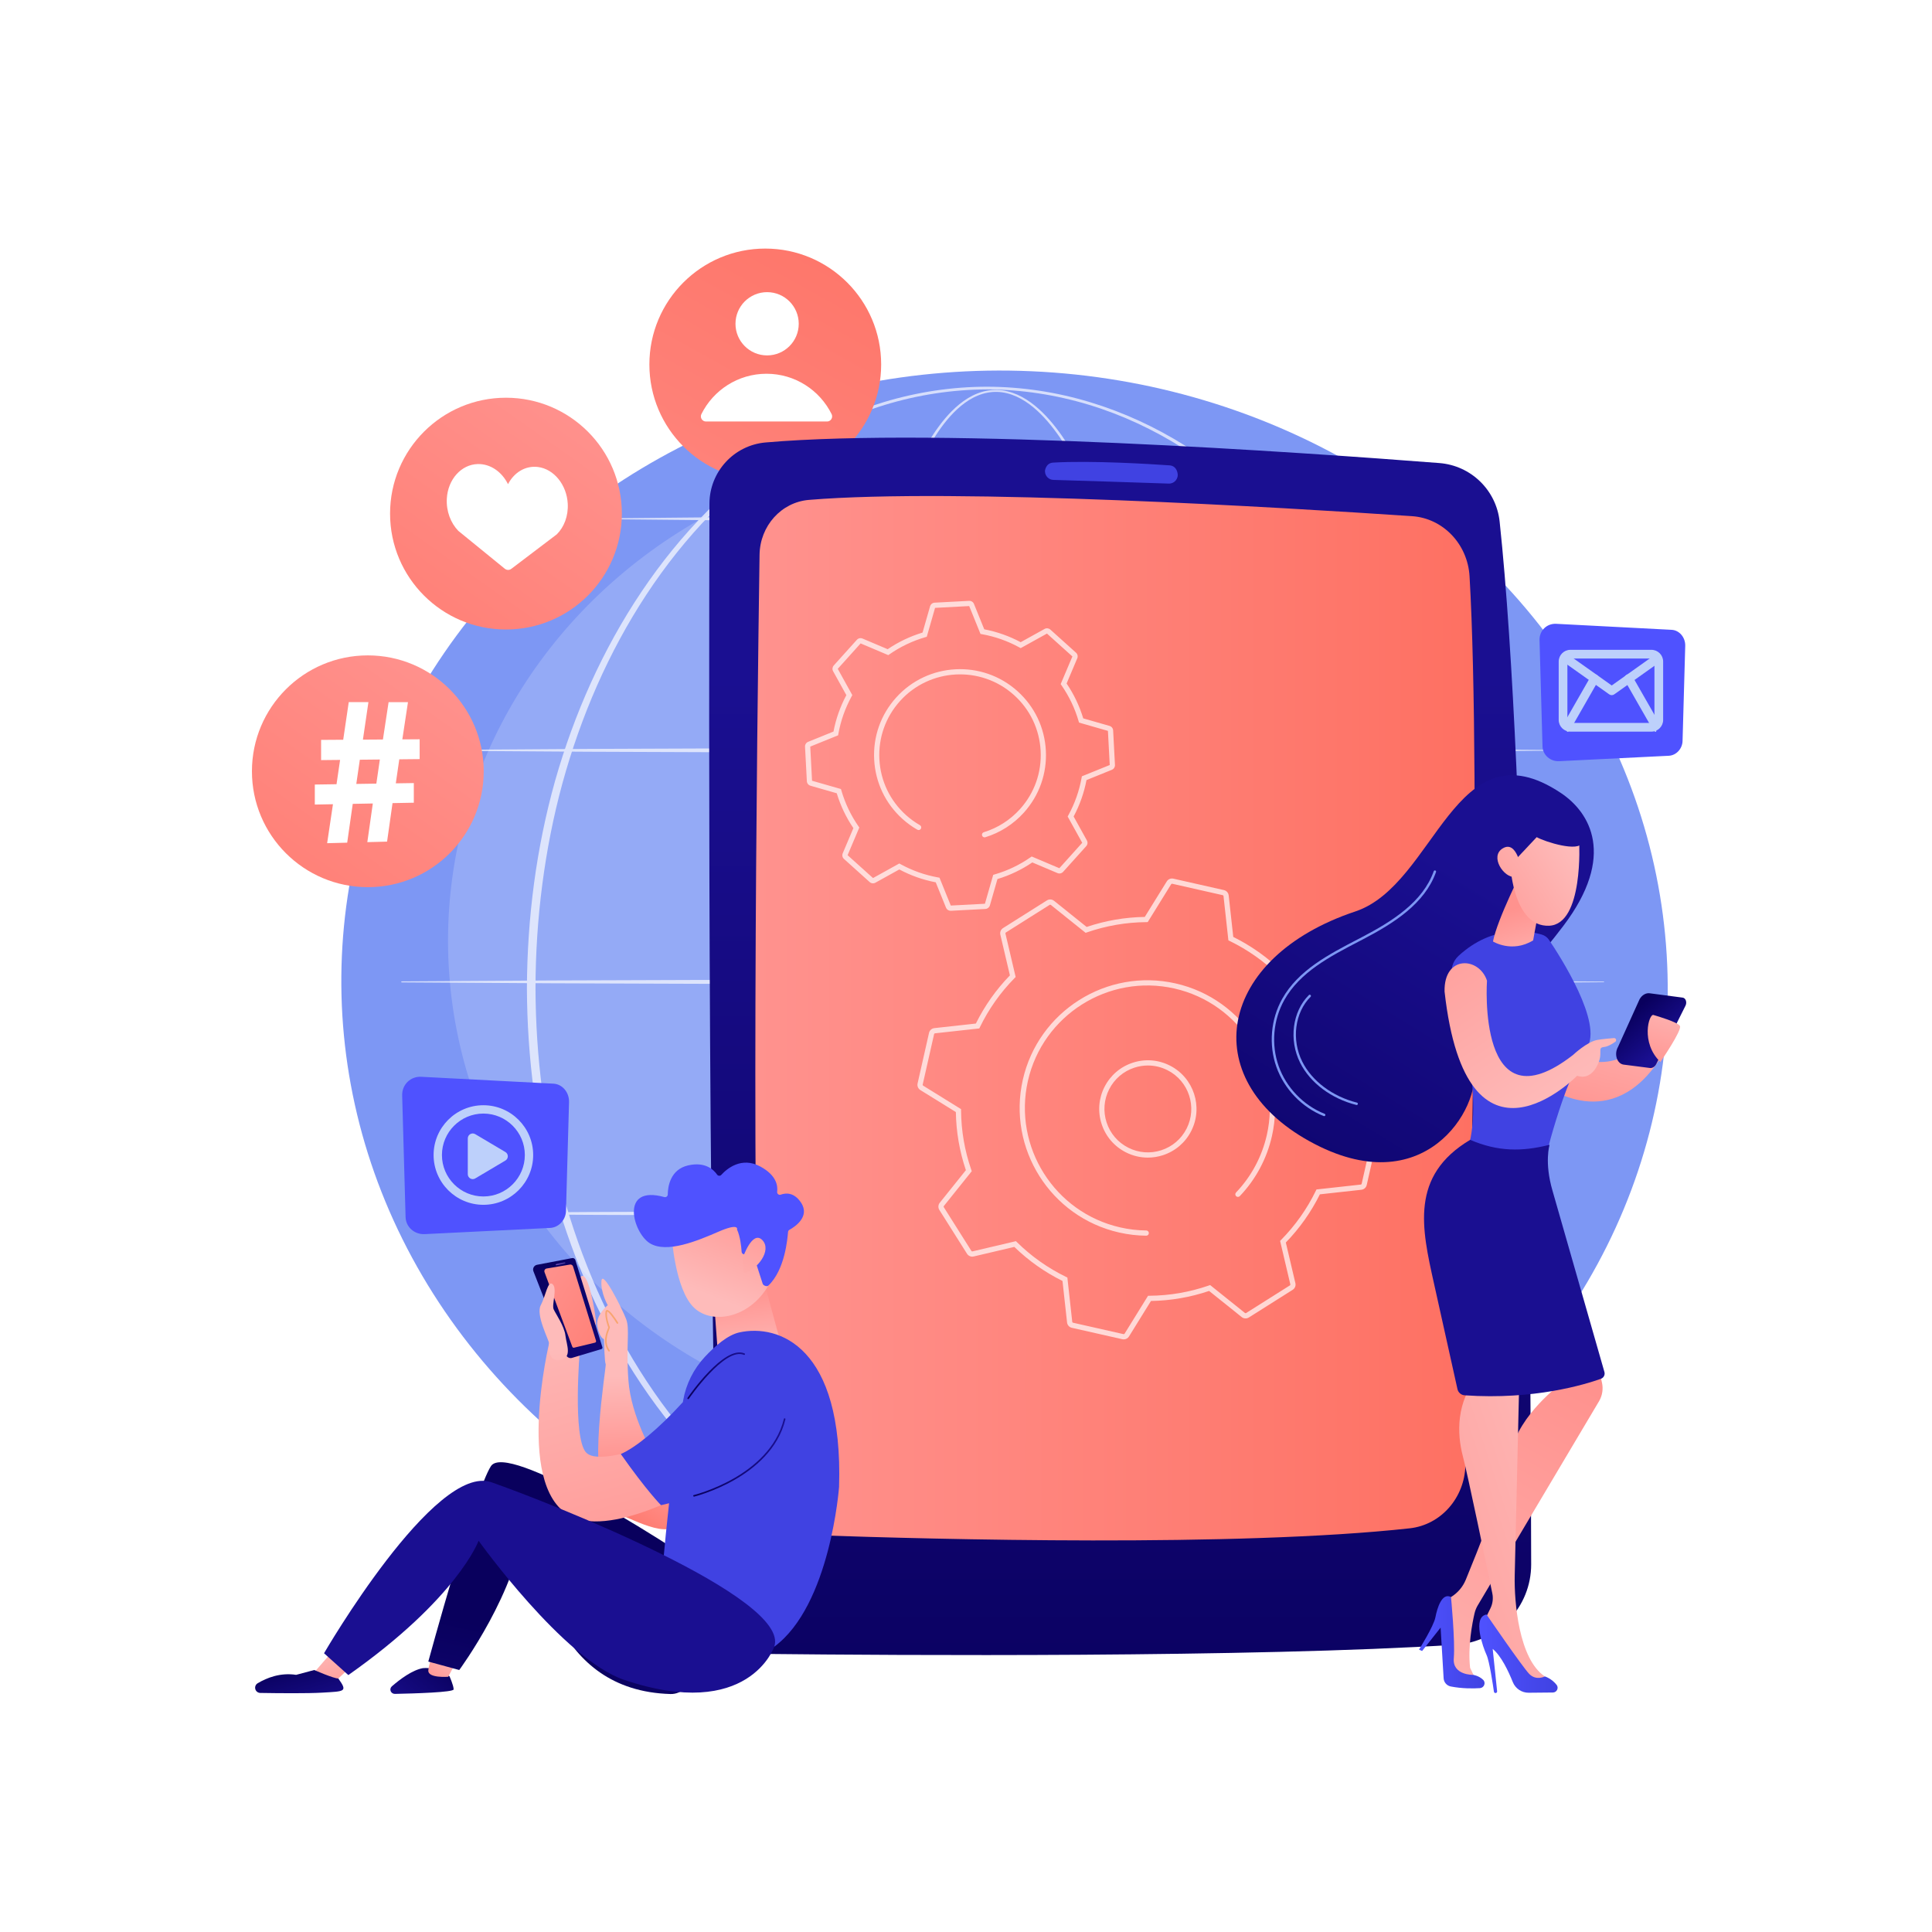 <?xml version="1.0" encoding="utf-8"?>
<svg version="1.1" xmlns="http://www.w3.org/2000/svg" xmlns:xlink="http://www.w3.org/1999/xlink" x="0px" y="0px"
	 viewBox="0 0 3710 3710" style="enable-background:new 0 0 3710 3710;" xml:space="preserve">
<g id="Illustration">
	<g>
		<path style="fill:url(#SVGID_1_);" d="M2920.499,2860.885c-56.964,59.099-110.863,97.212-153.448,127.323
			c-500.573,353.955-1092.884,250.779-1218.767,225.582c-185.889-37.207-545.209-109.128-804.991-410.193
			c-393.029-455.486-331.828-1173.091-26.969-1646.793c55.764-86.648,350.323-567.565,949.013-644.689
			c362.321-46.674,784.671,47.463,1090.525,299.989C3397.878,1342.181,3352.174,2413.028,2920.499,2860.885z"/>
		<g>
			
				<ellipse transform="matrix(0.044 -0.999 0.999 0.044 -45.413 3735.403)" style="fill:#7D97F4;" cx="1928.783" cy="1891.427" rx="1180.062" ry="1273.76"/>
			<ellipse style="opacity:0.18;fill:#FFFFFF;" cx="1859.845" cy="1806.287" rx="999.507" ry="944.216"/>
			<g style="opacity:0.68;">
				<path style="fill:#FFFFFF;" d="M2252.81,1897.125c-0.304,208.064-14.526,416.548-51.036,621.664
					c-9.245,51.237-19.969,102.228-32.753,152.732c-12.822,50.485-27.631,100.527-45.767,149.448
					c-9.097,24.443-19.037,48.601-30.225,72.212c-11.199,23.596-23.629,46.683-38.071,68.577
					c-14.498,21.796-30.943,42.667-51.204,59.815c-10.128,8.519-21.242,16.066-33.452,21.593
					c-12.185,5.49-25.488,8.965-38.987,9.213c-13.484,0.4-26.985-2.256-39.408-7.265c-12.472-4.964-23.854-12.17-34.224-20.405
					c-20.743-16.61-37.549-37.25-52.308-58.873c-14.725-21.718-27.3-44.734-38.683-68.244
					c-11.336-23.542-21.417-47.643-30.605-72.054c-18.366-48.836-33.323-98.839-46.259-149.292
					c-12.915-50.47-23.746-101.438-33.07-152.66c-18.606-102.463-31.274-205.915-39.801-309.647
					c-8.463-103.75-12.668-207.831-13.127-311.924c-0.215-52.04,1.089-104.074,2.909-156.076
					c1.897-52.001,4.711-103.969,8.489-155.869c7.595-103.786,18.992-207.344,35.984-310.054
					c8.525-51.342,18.474-102.468,30.45-153.14c12.009-50.656,25.969-100.907,43.299-150.066c8.71-24.558,18.236-48.851,29.1-72.571
					c10.848-23.715,22.991-46.91,37.26-68.833c14.302-21.828,30.744-42.656,51.201-59.32c10.228-8.258,21.49-15.441,33.826-20.309
					c12.284-4.93,25.61-7.435,38.871-6.939c13.27,0.375,26.348,3.707,38.422,9.033c12.09,5.357,23.204,12.639,33.411,20.898
					c20.415,16.621,37.322,36.953,52.319,58.308c14.948,21.448,27.984,44.137,39.754,67.405
					c11.798,23.266,22.307,47.148,32.009,71.33c19.323,48.41,35.27,98.078,49.154,148.258
					c13.835,50.204,25.542,100.969,35.667,152.03C2236.013,1480.525,2252.263,1689.035,2252.81,1897.125z M2240.157,1897.125
					c0.152-103.742-3.829-207.509-12.49-310.891c-8.568-103.375-21.544-206.447-40.81-308.376
					c-9.63-50.956-20.839-101.624-34.165-151.729c-13.372-50.082-28.802-99.652-47.576-147.941
					c-9.428-24.122-19.656-47.938-31.152-71.121c-11.47-23.188-24.185-45.782-38.763-67.103
					c-14.622-21.228-31.114-41.394-50.917-57.81c-9.9-8.156-20.648-15.329-32.286-20.609c-11.627-5.22-24.156-8.628-36.896-8.963
					c-12.732-0.413-25.455,2.133-37.234,6.968c-11.821,4.786-22.667,11.829-32.551,19.958
					c-19.773,16.396-35.783,37.005-49.698,58.674c-13.887,21.763-25.712,44.839-36.258,68.453
					c-10.563,23.621-19.808,47.835-28.246,72.32c-16.786,49.017-30.236,99.159-41.74,149.709
					c-11.473,50.568-20.929,101.594-28.966,152.836c-16.014,102.508-26.449,205.856-33.093,309.398
					c-6.689,103.555-9.141,207.349-8.963,311.102c-0.207,103.739,3.333,207.504,11.114,310.956
					c7.843,103.436,19.817,206.61,37.704,308.772c8.963,51.069,19.427,101.88,31.957,152.169
					c12.551,50.272,27.109,100.075,45.023,148.635c8.96,24.272,18.801,48.214,29.861,71.561
					c11.104,23.31,23.373,46.092,37.684,67.486c14.331,21.301,30.641,41.517,50.445,57.569c9.895,7.962,20.674,14.862,32.344,19.587
					c11.633,4.742,24.132,7.365,36.648,6.947c12.516-0.312,24.848-3.609,36.282-8.844c11.449-5.271,21.996-12.513,31.676-20.764
					c19.372-16.602,35.332-37.069,49.412-58.553c27.977-43.296,48.732-91.056,66.545-139.569
					c17.674-48.65,32.074-98.493,44.499-148.796c12.389-50.323,22.729-101.157,31.606-152.24
					c17.749-102.185,29.58-205.371,37.433-308.808C2236.519,2104.661,2240.186,2000.886,2240.157,1897.125z"/>
				<path style="fill:#FFFFFF;" d="M2777.656,1897.125c-0.681,133.895-17.851,267.855-53.655,396.982
					c-36.395,128.839-91.246,252.821-165.798,364.146c-37.28,55.604-79.52,107.946-126.727,155.443
					c-47.191,47.478-99.373,90.116-156.055,125.819c-56.736,35.559-118.015,64.028-182.16,83.349
					c-64.111,19.367-131.039,29.479-198.034,29.565c-66.993-0.036-133.938-10.099-198.075-29.422
					c-64.176-19.277-125.494-47.708-182.278-83.24c-56.731-35.67-108.977-78.279-156.232-125.741
					c-47.271-47.479-89.579-99.813-126.927-155.417c-74.677-111.336-129.624-235.363-166.157-364.255
					c-36.073-129.154-53.198-263.252-53.753-397.229c0.328-67.011,4.789-133.992,13.643-200.407
					c8.896-66.404,22.287-132.224,40.324-196.764c36.609-128.849,91.624-252.807,166.342-364.049
					c37.359-55.559,79.675-107.846,126.942-155.275c47.253-47.401,99.469-89.977,156.191-125.556
					c56.771-35.456,118.077-63.714,182.16-82.985c64.042-19.346,130.897-29.445,197.82-29.529
					c66.923,0.13,133.763,10.277,197.779,29.662c64.057,19.313,125.321,47.618,182.041,83.104
					c56.673,35.613,108.825,78.217,156.016,125.636c47.202,47.445,89.448,99.74,126.74,155.301
					c74.592,111.23,129.516,235.144,165.983,363.94C2759.657,1629.292,2776.902,1763.232,2777.656,1897.125z M2763.152,1897.125
					c-0.248-132.645-16.827-265.422-51.879-393.45c-35.285-127.82-88.415-251.179-161.461-362.095
					c-36.502-55.401-77.952-107.614-124.366-155.068c-46.428-47.383-97.713-90.224-153.767-125.85
					c-56.119-35.435-116.722-63.931-180.25-83.221c-63.495-19.311-129.79-29.458-196.201-29.67
					c-66.411,0.258-132.691,10.451-196.16,29.802c-63.502,19.333-124.061,47.876-180.131,83.342
					c-56.003,35.659-107.227,78.529-153.59,125.928c-46.35,47.471-87.731,99.693-124.165,155.094
					c-72.92,110.905-125.958,234.218-161.1,361.988c-17.488,63.962-30.181,129.183-38.767,194.898
					c-8.599,65.724-12.849,132.004-13.016,198.303c0.201,66.3,4.485,132.573,13.117,198.289
					c8.62,65.705,21.357,130.912,38.879,194.853c35.218,127.727,88.327,250.97,161.287,361.781
					c36.447,55.36,77.833,107.534,124.177,154.952c46.365,47.341,97.558,90.178,153.553,125.746
					c56.056,35.391,116.603,63.76,180.014,83.087c63.375,19.374,129.565,29.603,195.904,29.91
					c66.339-0.258,132.545-10.437,195.948-29.766c63.438-19.284,124.027-47.617,180.131-82.977
					c56.044-35.538,107.299-78.344,153.728-125.669c46.409-47.401,87.864-99.567,124.379-154.926
					c73.083-110.823,126.287-234.112,161.644-361.891C2746.177,2162.528,2762.831,2029.771,2763.152,1897.125z"/>
				<path style="fill:#FFFFFF;" d="M863.664,1439.89l265.478-1.755l265.479-1.005l530.956-0.805l530.958,0.886l265.478,1.09
					l265.478,1.902c0.354,0.003,0.638,0.291,0.635,0.645c-0.001,0.351-0.285,0.633-0.635,0.635l-265.478,1.902l-265.478,1.09
					l-530.958,0.888l-530.956-0.806l-265.479-1.004l-265.478-1.756c-0.527-0.003-0.95-0.432-0.947-0.96
					C862.72,1440.314,863.143,1439.893,863.664,1439.89z"/>
				<path style="fill:#FFFFFF;" d="M1171.649,995.237l188.482-1.761l188.482-0.999c62.828-0.426,125.654-0.379,188.482-0.511
					l188.482-0.294l376.964,0.886l188.482,1.09c62.826,0.646,125.654,1.025,188.482,1.902c0.353,0.005,0.635,0.295,0.63,0.648
					c-0.005,0.348-0.286,0.627-0.63,0.632c-62.828,0.877-125.656,1.255-188.482,1.902l-188.482,1.09l-376.964,0.886l-188.482-0.294
					c-62.828-0.132-125.654-0.086-188.482-0.511l-188.482-0.999l-188.482-1.761c-0.526-0.005-0.948-0.436-0.943-0.963
					C1170.711,995.661,1171.132,995.242,1171.649,995.237z"/>
				<path style="fill:#FFFFFF;" d="M771.408,1884.542l288.542-1.755l288.542-1.004l577.085-0.806l577.085,0.886l288.542,1.092
					l288.542,1.9c0.354,0.003,0.638,0.292,0.636,0.645c-0.002,0.351-0.287,0.633-0.636,0.636l-288.542,1.9l-288.542,1.092
					l-577.085,0.886l-577.085-0.806l-288.542-1.004l-288.542-1.755c-0.527-0.003-0.952-0.432-0.948-0.96
					C770.462,1884.968,770.887,1884.547,771.408,1884.542z"/>
				<path style="fill:#FFFFFF;" d="M863.664,2329.196l265.478-1.756l265.479-1.004l530.956-0.805l530.958,0.886l265.478,1.09
					l265.478,1.902c0.354,0.002,0.638,0.291,0.635,0.645c-0.001,0.349-0.285,0.633-0.635,0.635l-265.478,1.902l-265.478,1.09
					l-530.958,0.886l-530.956-0.805l-265.479-1.005l-265.478-1.755c-0.527-0.003-0.95-0.432-0.947-0.959
					C862.72,2329.621,863.143,2329.2,863.664,2329.196z"/>
				<path style="fill:#FFFFFF;" d="M2717.491,2778.145H1209.639c-1.848,0-3.343-1.495-3.343-3.343s1.495-3.343,3.343-3.343h1507.852
					c1.848,0,3.343,1.495,3.343,3.343S2719.339,2778.145,2717.491,2778.145z"/>
			</g>
		</g>
		<g>
			
				<linearGradient id="SVGID_00000111878134930872175700000013357884431489177993_" gradientUnits="userSpaceOnUse" x1="1038.387" y1="1476.596" x2="1720.302" y2="248.143">
				<stop  offset="0" style="stop-color:#FF928E"/>
				<stop  offset="1" style="stop-color:#FE7062"/>
			</linearGradient>
			<circle style="fill:url(#SVGID_00000111878134930872175700000013357884431489177993_);" cx="1469.543" cy="699.878" r="222.54"/>
			<g>
				<path style="fill:#FFFFFF;" d="M1473.071,682.49c33.545,0,60.737-27.192,60.737-60.737c0-33.542-27.192-60.734-60.737-60.734
					c-33.542,0-60.734,27.192-60.734,60.734C1412.337,655.298,1439.529,682.49,1473.071,682.49z"/>
				<path style="fill:#FFFFFF;" d="M1596.957,795.244c-22.836-45.951-70.25-77.533-125.046-77.533
					c-54.793,0-102.205,31.577-125.041,77.526c-1.48,2.974-1.315,6.65,0.435,9.473c1.748,2.826,4.832,4.696,8.156,4.696h232.893
					c3.321,0,6.408-1.863,8.158-4.687C1598.265,801.896,1598.435,798.221,1596.957,795.244z"/>
			</g>
		</g>
		<g>
			
				<linearGradient id="SVGID_00000121278147495110889550000010087586900086728336_" gradientUnits="userSpaceOnUse" x1="1123.943" y1="771.324" x2="545.008" y2="1588.139">
				<stop  offset="0" style="stop-color:#FF928E"/>
				<stop  offset="1" style="stop-color:#FE7062"/>
			</linearGradient>
			<circle style="fill:url(#SVGID_00000121278147495110889550000010087586900086728336_);" cx="971.584" cy="986.286" r="222.54"/>
			<path style="fill:#FFFFFF;" d="M1090.246,967.219c-1.929-36.189-26.521-66.594-57.149-70.443
				c-24.359-3.061-46.034,10.708-57.572,32.986c-11.565-23.373-33.441-39.31-58.261-38.634
				c-31.565,0.86-57.205,29.521-59.227,66.401c-1.336,24.37,7.508,46.768,22.027,61.867l89.102,72.574
				c3.849,3.135,8.868,3.276,12.71,0.361l87.276-66.216C1083.077,1012.35,1091.52,991.117,1090.246,967.219z"/>
		</g>
		<g>
			
				<linearGradient id="SVGID_00000168101253933396607570000003113752419014812856_" gradientUnits="userSpaceOnUse" x1="858.687" y1="1266.107" x2="279.752" y2="2082.922">
				<stop  offset="0" style="stop-color:#FF928E"/>
				<stop  offset="1" style="stop-color:#FE7062"/>
			</linearGradient>
			<circle style="fill:url(#SVGID_00000168101253933396607570000003113752419014812856_);" cx="706.328" cy="1481.069" r="222.54"/>
			<g>
				<path style="fill:#FFFFFF;" d="M628.214,1619.179l11.159-74.832l-34.847,0.656v-38.445l41.702-0.623l6.845-46.676l-36.473,0.373
					v-38.816l42.456-0.267l10.663-72.3l37.773,0.04l-10.581,72.022l38.406-0.241l10.918-71.739l37.188,0.04l-10.835,71.465
					l33.261-0.209v38.072l-39.105,0.399l-6.688,46.135l34.592-0.517v37.706l-40.87,0.77l-10.482,73.948l-37.921,1.001l10.564-74.237
					l-38.559,0.726l-10.647,74.531L628.214,1619.179z M722.689,1504.792l6.739-46.312l-38.453,0.392l-6.792,46.495L722.689,1504.792
					z"/>
			</g>
		</g>
		<g>
			
				<linearGradient id="SVGID_00000173154807099045859100000004336017746137758905_" gradientUnits="userSpaceOnUse" x1="3337.332" y1="887.384" x2="3992.541" y2="-289.316">
				<stop  offset="0" style="stop-color:#4F52FF"/>
				<stop  offset="1" style="stop-color:#4042E2"/>
			</linearGradient>
			<path style="fill:url(#SVGID_00000173154807099045859100000004336017746137758905_);" d="M3210.025,1209.43l-221.651-11.532
				c-18.103-0.941-32.546,13.17-32.033,31.409l5.73,203.84c0.468,16.658,14.88,29.384,31.987,28.539l210.474-10.396
				c14.267-0.705,26.048-13.354,26.47-28.347l5.133-182.591C3236.59,1224.092,3224.978,1210.208,3210.025,1209.43z"/>
			<g>
				<g>
					<path style="fill:#BDD0FB;" d="M3171.208,1404.959h-155.556c-12.412,0-22.509-10.097-22.509-22.509v-112.098
						c0-12.412,10.097-22.509,22.509-22.509h155.556c12.412,0,22.509,10.097,22.509,22.509v112.098
						C3193.717,1394.862,3183.619,1404.959,3171.208,1404.959z M3015.652,1264.557c-3.196,0-5.795,2.599-5.795,5.795v112.098
						c0,3.196,2.599,5.795,5.795,5.795h155.556c3.196,0,5.795-2.599,5.795-5.795v-112.098c0-3.196-2.599-5.795-5.795-5.795H3015.652
						z"/>
				</g>
				<path style="fill:#BDD0FB;" d="M3095,1334.902c-1.694,0-3.385-0.513-4.835-1.541l-87.016-61.706
					c-3.764-2.67-4.652-7.887-1.982-11.651c2.667-3.764,7.881-4.655,11.651-1.982l82.178,58.275l81.098-57.6
					c3.754-2.674,8.978-1.789,11.651,1.975c2.674,3.761,1.789,8.978-1.975,11.651l-85.933,61.034
					C3098.392,1334.386,3096.694,1334.902,3095,1334.902z"/>
				<path style="fill:#BDD0FB;" d="M3009.257,1405.41l-2.396-16.542l1.123,8.282l-7.019-4.528
					c1.694-2.739,33.024-57.534,53.669-93.699c2.288-4.012,7.401-5.403,11.4-3.114c4.009,2.288,5.403,7.391,3.114,11.4
					c0,0-13.424,23.515-26.874,47.036c-6.728,11.762-13.463,23.528-18.526,32.352
					C3013.305,1404.786,3013.305,1404.786,3009.257,1405.41z"/>
				<path style="fill:#BDD0FB;" d="M3180.182,1405.403c-4.015-0.643-4.015-0.643-14.442-18.807
					c-5.067-8.827-11.802-20.59-18.53-32.352c-13.45-23.521-26.874-47.036-26.874-47.036c-2.288-4.009-0.894-9.111,3.115-11.4
					c3.996-2.288,9.111-0.901,11.4,3.114c20.639,36.155,51.965,90.944,53.669,93.696l-7.015,4.531L3180.182,1405.403z"/>
			</g>
		</g>
		<g>
			
				<linearGradient id="SVGID_00000011718388172732464110000010264235918069980564_" gradientUnits="userSpaceOnUse" x1="986.105" y1="1889.612" x2="1206.736" y2="625.997">
				<stop  offset="0" style="stop-color:#4F52FF"/>
				<stop  offset="1" style="stop-color:#4042E2"/>
			</linearGradient>
			<path style="fill:url(#SVGID_00000011718388172732464110000010264235918069980564_);" d="M1062.825,2080.955l-253.857-13.207
				c-20.734-1.078-37.275,15.083-36.688,35.973l6.563,233.457c0.536,19.078,17.042,33.654,36.634,32.686l241.055-11.907
				c16.341-0.807,29.833-15.295,30.316-32.465l5.878-209.121C1093.25,2097.747,1079.951,2081.845,1062.825,2080.955z"/>
			<g>
				<g>
					<path style="fill:#BDD0FB;" d="M928.245,2313.584c-52.723,0-95.617-42.894-95.617-95.616c0-52.723,42.893-95.616,95.617-95.616
						c52.723,0,95.616,42.893,95.616,95.616C1023.861,2270.69,980.968,2313.584,928.245,2313.584z M928.245,2138.375
						c-43.888,0-79.594,35.705-79.594,79.593c0,43.888,35.705,79.593,79.594,79.593c43.887,0,79.593-35.705,79.593-79.593
						C1007.838,2174.08,972.133,2138.375,928.245,2138.375z"/>
				</g>
				<path style="fill-rule:evenodd;clip-rule:evenodd;fill:#BDD0FB;" d="M898.292,2254.79v-68.741
					c0-7.345,7.995-11.898,14.312-8.149l57.923,34.371c6.187,3.671,6.187,12.627,0,16.299l-57.923,34.371
					C906.287,2266.688,898.292,2262.135,898.292,2254.79z"/>
			</g>
		</g>
		<g>
			<g>
				
					<linearGradient id="SVGID_00000016043300553619325270000009572872056940811693_" gradientUnits="userSpaceOnUse" x1="2151.057" y1="3464.183" x2="2151.057" y2="1297.987">
					<stop  offset="0" style="stop-color:#09005D"/>
					<stop  offset="0.798" style="stop-color:#170C86"/>
					<stop  offset="1" style="stop-color:#1A0F91"/>
				</linearGradient>
				<path style="fill:url(#SVGID_00000016043300553619325270000009572872056940811693_);" d="M1470.215,849.645
					c-60.965,5.302-107.706,56.359-107.88,117.554c-1.062,374.231-2.812,1665.053,21.58,2121.932
					c2.584,48.402,42.266,86.426,90.734,86.948c239.726,2.581,929.29,7.323,1320.759-17.718
					c81.537-5.216,144.985-72.746,144.887-154.449c-0.476-392.769-6.751-1497.369-60.554-2002.269
					c-6.446-60.495-55.075-107.714-115.729-112.44C2502.554,868.831,1808.249,820.247,1470.215,849.645z"/>
				
					<linearGradient id="SVGID_00000093872653088161591020000016550002269124983209_" gradientUnits="userSpaceOnUse" x1="1450.462" y1="1955.303" x2="2831.883" y2="1955.303">
					<stop  offset="0" style="stop-color:#FF928E"/>
					<stop  offset="1" style="stop-color:#FE7062"/>
				</linearGradient>
				<path style="fill:url(#SVGID_00000093872653088161591020000016550002269124983209_);" d="M1458.564,1065.273
					c-4.708,320.121-18.112,1385.032,5.287,1778.072c3.42,57.448,48.044,102.803,103.145,104.723
					c226.867,7.906,808.629,23.206,1140.128-13.27c59.692-6.568,105.313-58.308,106.903-120.958
					c8.292-326.683,30.69-1318.524,7.949-1707.169c-3.628-62-50.995-111.471-110.372-115.472
					c-245.643-16.552-876.424-54.724-1158.319-31.248C1500.368,964.359,1459.379,1009.852,1458.564,1065.273z"/>
				
					<linearGradient id="SVGID_00000050623042723523226680000013222905441507647887_" gradientUnits="userSpaceOnUse" x1="2105.202" y1="-204.028" x2="2115.23" y2="182.059">
					<stop  offset="0" style="stop-color:#4F52FF"/>
					<stop  offset="1" style="stop-color:#4042E2"/>
				</linearGradient>
				<path style="fill:url(#SVGID_00000050623042723523226680000013222905441507647887_);" d="M2006.701,905.305
					c0.194,8.844,7.247,15.987,16.089,16.256c43.653,1.326,166.625,5.091,221.589,7.071c10.837,0.39,19.119-9.525,16.832-20.126
					c-0.188-0.334-1.596-13.926-15.477-14.891c-37.18-2.585-149.352-9.555-223.478-5.279
					C2007.035,889.215,2006.207,906.525,2006.701,905.305z"/>
			</g>
		</g>
		<g style="opacity:0.7;">
			<g>
				<g>
					<g>
						<path style="fill:#FFFFFF;" d="M2157.925,2572.005c-0.862,0-1.733-0.095-2.602-0.291l-97.111-21.951h0.003
							c-4.926-1.11-8.605-5.23-9.154-10.251l-8.782-79.704c-34.043-16.865-65.138-38.845-92.501-65.389l-78.111,18.373
							c-4.936,1.156-10.029-0.937-12.719-5.207l-53.14-84.18c-2.69-4.273-2.38-9.784,0.777-13.721l50.183-62.611
							c-12.196-36.129-18.667-73.655-19.245-111.628l-68.183-42.217c-4.286-2.654-6.421-7.743-5.312-12.666l21.951-97.107
							c1.116-4.926,5.236-8.605,10.251-9.154l79.704-8.778c16.861-34.039,38.845-65.137,65.392-92.504l-18.376-78.108
							c-1.156-4.913,0.934-10.022,5.197-12.715l84.189-53.144c4.264-2.687,9.777-2.386,13.718,0.77l62.614,50.189
							c36.126-12.196,73.652-18.667,111.631-19.248l42.214-68.18c2.657-4.293,7.757-6.418,12.673-5.311l97.101,21.951
							c4.923,1.11,8.605,5.226,9.154,10.247l8.781,79.704c34.04,16.861,65.134,38.845,92.501,65.392l78.108-18.373
							c4.913-1.159,10.022,0.937,12.715,5.197l53.144,84.189c2.693,4.264,2.386,9.777-0.771,13.718l-50.189,62.611
							c12.199,36.129,18.67,73.655,19.248,111.631l68.18,42.214c4.293,2.657,6.428,7.75,5.312,12.676l-21.951,97.101
							c-1.11,4.916-5.223,8.599-10.241,9.154l-79.71,8.781c-16.862,34.036-38.842,65.128-65.392,92.498l18.373,78.111
							c1.156,4.913-0.934,10.022-5.2,12.715l-84.183,53.144c-4.28,2.693-9.791,2.377-13.724-0.777l-62.607-50.183
							c-36.125,12.196-73.651,18.667-111.631,19.248l-42.214,68.18C2165.799,2569.936,2161.96,2572.005,2157.925,2572.005z
							 M1950.861,2383.396l1.972,1.942c27.723,27.295,59.457,49.729,94.319,66.675l2.491,1.208l9.389,85.198
							c0.085,0.767,0.643,1.394,1.391,1.564h0.003l97.107,21.951c0.744,0.16,1.525-0.16,1.929-0.813l45.119-72.871l2.768-0.023
							c38.757-0.3,77.053-6.905,113.832-19.626l2.615-0.904l66.923,53.636c0.597,0.483,1.44,0.532,2.096,0.117l84.18-53.14
							c0.65-0.411,0.97-1.188,0.793-1.936l-19.636-83.491l1.939-1.972c27.305-27.729,49.739-59.464,66.682-94.316l1.208-2.491
							l85.198-9.389c0.761-0.085,1.391-0.643,1.561-1.394l21.951-97.107c0.17-0.751-0.157-1.528-0.81-1.933l-72.875-45.119
							l-0.023-2.768c-0.297-38.753-6.901-77.05-19.626-113.831l-0.904-2.615l53.64-66.923c0.483-0.598,0.529-1.436,0.121-2.086
							l-53.144-84.189c-0.408-0.65-1.175-0.966-1.942-0.793l-83.484,19.636l-1.972-1.939c-27.726-27.305-59.46-49.739-94.319-66.682
							l-2.491-1.208l-9.389-85.198c-0.082-0.764-0.643-1.391-1.394-1.56l-97.107-21.951c-0.735-0.167-1.524,0.153-1.929,0.81
							l-45.119,72.875l-2.768,0.023c-38.757,0.3-77.053,6.904-113.832,19.626l-2.615,0.904l-66.923-53.64
							c-0.594-0.48-1.433-0.529-2.093-0.118l-84.186,53.14c-0.65,0.411-0.97,1.192-0.793,1.943l19.639,83.484l-1.939,1.972
							c-27.305,27.729-49.739,59.464-66.678,94.323l-1.211,2.491l-85.198,9.386c-0.767,0.082-1.394,0.646-1.564,1.401
							l-21.951,97.101c-0.17,0.748,0.157,1.524,0.81,1.929l72.878,45.123l0.023,2.768c0.297,38.75,6.901,77.046,19.623,113.828
							l0.904,2.615l-53.636,66.923c-0.483,0.601-0.532,1.443-0.117,2.096l53.14,84.18c0.411,0.656,1.195,0.973,1.936,0.796
							L1950.861,2383.396z M2201.108,2372.891c-0.016,0-0.032,0-0.049,0c-17.328-0.173-34.777-2.217-51.857-6.075
							c-131.894-29.815-214.941-161.376-185.129-293.274c29.818-131.891,161.363-214.928,293.274-185.126
							c131.894,29.815,214.941,161.38,185.126,293.274c-9.8,43.36-31.127,83.184-61.671,115.167
							c-1.916,2.004-5.086,2.076-7.091,0.163c-2.001-1.913-2.076-5.086-0.163-7.091c29.29-30.67,49.742-68.862,59.144-110.453
							c28.597-126.501-51.054-252.682-177.559-281.28c-126.511-28.591-252.683,51.054-281.28,177.559
							c-28.594,126.501,51.057,252.683,177.559,281.28c16.388,3.702,33.125,5.664,49.745,5.827c2.772,0.03,4.991,2.295,4.965,5.063
							C2206.096,2370.677,2203.857,2372.891,2201.108,2372.891z"/>
					</g>
					<g>
						<path style="fill:#FFFFFF;" d="M2204.157,2222.953c-14.491,0-28.881-3.411-42.178-10.159
							c-22.251-11.292-38.773-30.569-46.523-54.29c-7.747-23.717-5.798-49.03,5.494-71.281
							c11.292-22.251,30.569-38.773,54.29-46.523c23.71-7.756,49.03-5.801,71.281,5.491c45.932,23.309,64.338,79.642,41.032,125.574
							c-11.292,22.251-30.573,38.773-54.289,46.523C2223.718,2221.406,2213.915,2222.953,2204.157,2222.953z M2204.337,2046.067
							c-8.713,0-17.462,1.381-25.983,4.166c-21.17,6.918-38.381,21.667-48.459,41.528c-10.081,19.862-11.821,42.459-4.904,63.629
							c6.914,21.17,21.664,38.381,41.525,48.459l0,0c19.862,10.078,42.456,11.821,63.633,4.904
							c21.171-6.914,38.381-21.664,48.459-41.525c20.805-41.003,4.375-91.287-36.625-112.092
							C2230.114,2049.113,2217.268,2046.067,2204.337,2046.067z"/>
					</g>
				</g>
				<g>
					<g>
						<path style="fill:#FFFFFF;" d="M1825.463,1748.967c-3.875,0-7.394-2.35-8.86-5.974l-19.728-48.7
							c-24.513-4.678-48.018-12.98-69.94-24.709l-45.929,25.457c-3.558,1.978-7.988,1.476-11.024-1.25l-49.311-44.365
							c-3.03-2.723-3.999-7.074-2.412-10.832l20.482-48.358c-13.972-20.563-24.706-43.059-31.94-66.949l-50.509-14.488
							c-3.917-1.126-6.692-4.609-6.911-8.674l-3.496-66.241c-0.219-4.068,2.174-7.832,5.954-9.363l48.707-19.728
							c4.675-24.513,12.977-48.018,24.706-69.943l-25.454-45.929c-1.975-3.562-1.476-7.992,1.247-11.021l44.368-49.311
							c2.713-3.033,7.071-4.002,10.828-2.416l48.358,20.482c20.57-13.976,43.069-24.709,66.953-31.937l14.482-50.509
							c1.123-3.917,4.609-6.696,8.677-6.914l66.244-3.496c4.107-0.215,7.835,2.177,9.363,5.961l19.724,48.701
							c24.513,4.675,48.018,12.977,69.943,24.706l45.929-25.454c3.565-1.981,7.995-1.472,11.021,1.247l49.314,44.369
							c3.033,2.729,3.999,7.081,2.406,10.835l-20.472,48.351c13.972,20.57,24.706,43.069,31.934,66.953l50.512,14.488
							c3.914,1.116,6.689,4.603,6.911,8.674l3.496,66.241c0.212,4.071-2.181,7.835-5.955,9.363l-48.704,19.728
							c-4.678,24.514-12.98,48.015-24.709,69.943l25.454,45.926c1.978,3.571,1.472,8.005-1.26,11.031l-44.352,49.305
							c-2.729,3.036-7.074,3.992-10.832,2.412l-48.358-20.479c-20.563,13.972-43.059,24.703-66.949,31.934l-14.488,50.512
							c-1.123,3.924-4.616,6.699-8.687,6.911l-66.231,3.5C1825.799,1748.964,1825.63,1748.967,1825.463,1748.967z M1726.9,1658.138
							l2.426,1.332c22.467,12.35,46.709,20.913,72.052,25.457l2.723,0.49l21.673,53.506l65.565-3.464l15.915-55.494l2.657-0.774
							c24.726-7.185,47.93-18.255,68.967-32.9l2.272-1.58l53.13,22.499l43.908-48.815l-27.964-50.457l1.332-2.426
							c12.35-22.473,20.916-46.716,25.457-72.055l0.49-2.723l53.503-21.67l-3.46-65.565l-55.494-15.915l-0.774-2.657
							c-7.182-24.722-18.252-47.927-32.9-68.973l-1.58-2.269l22.496-53.127l-48.808-43.915l-50.463,27.967l-2.426-1.332
							c-22.47-12.35-46.712-20.913-72.052-25.454l-2.723-0.49l-21.673-53.506l-65.565,3.46l-15.911,55.494l-2.657,0.774
							c-24.719,7.182-47.927,18.252-68.973,32.903l-2.272,1.58l-53.121-22.499l-43.918,48.808l27.967,50.463l-1.332,2.426
							c-12.35,22.47-20.913,46.712-25.454,72.052l-0.49,2.723l-53.506,21.673l3.46,65.565l55.491,15.915l0.774,2.657
							c7.185,24.726,18.259,47.93,32.907,68.97l1.58,2.272l-22.502,53.127l48.812,43.915L1726.9,1658.138z M1676.685,1686.33h0.036
							H1676.685z M1890.653,1607.948c-2.145,0-4.13-1.384-4.792-3.542c-0.813-2.647,0.672-5.452,3.32-6.265
							c26.72-8.207,50.78-23.59,69.577-44.486c27.696-30.785,41.747-70.514,39.563-111.866
							c-2.184-41.355-20.341-79.381-51.126-107.077c-63.551-57.178-161.771-51.988-218.947,11.563
							c-27.696,30.785-41.747,70.514-39.563,111.866c2.184,41.355,20.341,79.381,51.126,107.077
							c8.24,7.411,17.234,13.927,26.733,19.369c2.406,1.378,3.235,4.44,1.861,6.843c-1.381,2.406-4.45,3.239-6.843,1.861
							c-10.117-5.795-19.692-12.732-28.457-20.616c-32.779-29.489-52.109-69.976-54.436-114.004
							c-2.324-44.029,12.634-86.325,42.122-119.101c60.88-67.664,165.451-73.181,233.108-12.314
							c32.779,29.489,52.109,69.976,54.436,114.005c2.324,44.029-12.634,86.324-42.123,119.1
							c-20.015,22.248-45.635,38.626-74.089,47.365C1891.635,1607.877,1891.139,1607.948,1890.653,1607.948z"/>
					</g>
				</g>
			</g>
		</g>
		<g>
			
				<linearGradient id="SVGID_00000039813262657564942740000007521700988804340636_" gradientUnits="userSpaceOnUse" x1="2270.867" y1="2564.067" x2="2819.1" y2="1668.172">
				<stop  offset="0" style="stop-color:#09005D"/>
				<stop  offset="1" style="stop-color:#1A0F91"/>
			</linearGradient>
			<path style="fill:url(#SVGID_00000039813262657564942740000007521700988804340636_);" d="M2997.313,1522.737
				c55.722,37.148,106.8,120.73,4.644,255.391c-91.629,120.784-185.739,199.669-171.809,273.965
				c13.931,74.295-94.694,261.593-315.756,139.304c-218.243-120.73-176.452-352.904,88.226-441.13
				C2757.552,1698.622,2793.309,1386.735,2997.313,1522.737z"/>
			
				<linearGradient id="SVGID_00000137845305056425855390000015958506295890889370_" gradientUnits="userSpaceOnUse" x1="4333.504" y1="1878.612" x2="4256.559" y2="2163.309" gradientTransform="matrix(1 0 0 1 -1206.271 0)">
				<stop  offset="0" style="stop-color:#FEBBBA"/>
				<stop  offset="1" style="stop-color:#FF928E"/>
			</linearGradient>
			<path style="fill:url(#SVGID_00000137845305056425855390000015958506295890889370_);" d="M3174.594,1987.018
				c0,0-86.461,103.546-173.524,19.456l-33.638,78.008c0,0,127.139,98.446,223.577-56.448L3174.594,1987.018z"/>
			
				<linearGradient id="SVGID_00000128456925714540743950000016021729035523221420_" gradientUnits="userSpaceOnUse" x1="3641.529" y1="1552.988" x2="3380.796" y2="1718.453">
				<stop  offset="0" style="stop-color:#4F52FF"/>
				<stop  offset="1" style="stop-color:#4042E2"/>
			</linearGradient>
			<path style="fill:url(#SVGID_00000128456925714540743950000016021729035523221420_);" d="M2961.051,1794.793
				c-24-7.195-93.882-20.48-160.352,40.861c-11.273,10.404-15.881,26.211-11.86,41.015c17.854,65.728,64.958,259.916,23.656,343.938
				c0,0,72.785,80.235,152.19,15.568c0,0,35.626-155.275,82.29-223.441c32.218-47.06-51.372-176.72-72.52-208.045
				C2971.251,1799.946,2966.531,1796.437,2961.051,1794.793z"/>
			
				<linearGradient id="SVGID_00000067203042853616203690000006010764635237397182_" gradientUnits="userSpaceOnUse" x1="-9157.089" y1="3446.556" x2="-9137.88" y2="3310.172" gradientTransform="matrix(-0.989 0.15 0.15 0.989 -6617.441 -161.595)">
				<stop  offset="0" style="stop-color:#FEBBBA"/>
				<stop  offset="1" style="stop-color:#FF928E"/>
			</linearGradient>
			<path style="fill:url(#SVGID_00000067203042853616203690000006010764635237397182_);" d="M2923.873,1669.497
				c0,0-48.431,94.84-56.922,138.392c0,0,36.533,22.859,77.148-2.11c0,0,17.076-98.894,25-115.955L2923.873,1669.497z"/>
			<g>
				
					<linearGradient id="SVGID_00000176754154551730249970000007171737998456289426_" gradientUnits="userSpaceOnUse" x1="-9906.42" y1="2173.466" x2="-9726.81" y2="2379.97" gradientTransform="matrix(-0.961 -0.277 -0.277 0.961 -5889.825 -3190.043)">
					<stop  offset="0" style="stop-color:#FEBBBA"/>
					<stop  offset="1" style="stop-color:#FF928E"/>
				</linearGradient>
				<path style="fill:url(#SVGID_00000176754154551730249970000007171737998456289426_);" d="M3032.439,1616.038
					c0,0,9.024,159.431-58.051,161.664c-67.074,2.235-73.583-111.125-73.583-111.125s19.801-71.617,51.733-79.966
					C2984.47,1578.26,3032.439,1616.038,3032.439,1616.038z"/>
				
					<linearGradient id="SVGID_00000124847232635570896190000002189418122177837197_" gradientUnits="userSpaceOnUse" x1="2354.402" y1="2615.186" x2="2902.637" y2="1719.288">
					<stop  offset="0" style="stop-color:#09005D"/>
					<stop  offset="1" style="stop-color:#1A0F91"/>
				</linearGradient>
				<path style="fill:url(#SVGID_00000124847232635570896190000002189418122177837197_);" d="M3012.715,1566.829
					c0,0,30.646,31.337,25.384,50.841c-5.263,19.505-70.997-0.892-87.204-10.105l-54.302,57.796c0,0,1.664-85.62,39.127-111.987
					C2973.182,1527.007,3012.715,1566.829,3012.715,1566.829z"/>
				
					<linearGradient id="SVGID_00000095318741589379696170000012004352979029570459_" gradientUnits="userSpaceOnUse" x1="-9861.545" y1="2134.435" x2="-9681.936" y2="2340.936" gradientTransform="matrix(-0.961 -0.277 -0.277 0.961 -5889.825 -3190.043)">
					<stop  offset="0" style="stop-color:#FEBBBA"/>
					<stop  offset="1" style="stop-color:#FF928E"/>
				</linearGradient>
				<path style="fill:url(#SVGID_00000095318741589379696170000012004352979029570459_);" d="M2921.126,1668.115
					c0,0-8.174-54.684-34.904-39.307c-26.73,15.376,1.961,57.756,22.842,55.112L2921.126,1668.115z"/>
			</g>
			
				<linearGradient id="SVGID_00000099623025340053303070000007513138760795818681_" gradientUnits="userSpaceOnUse" x1="8280.854" y1="3444.451" x2="8709.382" y2="2688.01" gradientTransform="matrix(1 -0.009 0.009 1 -5679.673 56.945)">
				<stop  offset="0" style="stop-color:#FEBBBA"/>
				<stop  offset="1" style="stop-color:#FF928E"/>
			</linearGradient>
			<path style="fill:url(#SVGID_00000099623025340053303070000007513138760795818681_);" d="M3057.38,2562.189
				c-0.272,7.049,12.104,62.962,18.84,92.786c2.711,12,0.823,24.558-5.287,35.236l-233.266,392.599
				c-2.823,4.749-4.876,9.893-6.125,15.274c-4.275,18.424-13.142,63.575-8.511,104.653l12.067,25.063l-52.189-11.85l-11.354-140.153
				l14.775-9.009c12.763-7.781,22.702-19.417,28.392-33.241c21.093-51.235,73.472-181.656,86.974-245.216
				c15.344-72.237,95.56-130.909,95.56-130.909l-14.092-33.318L3057.38,2562.189z"/>
			
				<linearGradient id="SVGID_00000137129192583458869950000009457664518277096065_" gradientUnits="userSpaceOnUse" x1="2724.906" y1="3153.644" x2="2850.789" y2="3153.644">
				<stop  offset="0" style="stop-color:#4F52FF"/>
				<stop  offset="1" style="stop-color:#4042E2"/>
			</linearGradient>
			<path style="fill:url(#SVGID_00000137129192583458869950000009457664518277096065_);" d="M2724.906,3167.722
				c0,0,28.183-44.682,31.499-62.075c3.316-17.392,12.547-48.106,29.923-38.86c0,0,8.187,84.49,5.365,117.503
				c-2.823,33.013,37.32,31.951,37.32,31.951s11.063,1.555,19.166,9.655c5.595,5.594,1.593,15.298-6.3,15.807
				c-13.137,0.846-34.003,1.068-55.912-3.166c-7.657-1.479-13.333-7.995-13.797-15.78l-5.784-97.24l-35.55,44.889L2724.906,3167.722
				z"/>
			
				<linearGradient id="SVGID_00000003806208240279877170000015214430803681047175_" gradientUnits="userSpaceOnUse" x1="8766.481" y1="2884.854" x2="8125.602" y2="3089.787" gradientTransform="matrix(1 -0.009 0.009 1 -5679.673 56.945)">
				<stop  offset="0" style="stop-color:#FEBBBA"/>
				<stop  offset="1" style="stop-color:#FF928E"/>
			</linearGradient>
			<path style="fill:url(#SVGID_00000003806208240279877170000015214430803681047175_);" d="M2918.031,2624.725
				c0,0-8.228,351.178-9.342,401.053c-1.114,49.877,7.875,160.407,57.876,193.445l-21.757,16.107c0,0-27.189-23.109-53.754-67.584
				c-29.84-49.963-38.863-59.092-38.863-59.092l9.901-20.278c4.336-8.878,5.61-18.92,3.613-28.597
				c-10.79-52.295-46.835-226.234-56.668-263.692c-11.607-44.217-12.431-103.265,27.948-152.693
				C2877.364,2593.969,2918.031,2624.725,2918.031,2624.725z"/>
			
				<linearGradient id="SVGID_00000124155613458588220890000017057285018642215852_" gradientUnits="userSpaceOnUse" x1="2840.628" y1="3175.705" x2="2991.078" y2="3175.705">
				<stop  offset="0" style="stop-color:#4F52FF"/>
				<stop  offset="1" style="stop-color:#4042E2"/>
			</linearGradient>
			<path style="fill:url(#SVGID_00000124155613458588220890000017057285018642215852_);" d="M2871.858,3251.159
				c-1.551,0.014-2.869-1.096-3.088-2.632c-1.665-11.708-8.59-58.645-14.258-70.799c-6.494-13.919-27.703-72.503,0.011-77.478
				c0,0,68.898,100.66,82.123,114.231c13.226,13.573,29.918,4.742,29.918,4.742s12.885,3.807,22.603,16.226
				c4.626,5.911,0.317,14.587-7.188,14.658l-46.407,0.443c-13.478,0.128-25.599-8.059-30.609-20.572
				c-8.169-20.403-22.201-50.331-38.555-63.607l8.497,81.372C2875.095,3249.558,2873.683,3251.142,2871.858,3251.159
				L2871.858,3251.159z"/>
			
				<linearGradient id="SVGID_00000161620514063700565530000001621939399101097873_" gradientUnits="userSpaceOnUse" x1="3295.723" y1="1733.18" x2="3065.074" y2="2169.407">
				<stop  offset="0" style="stop-color:#09005D"/>
				<stop  offset="1" style="stop-color:#1A0F91"/>
			</linearGradient>
			<path style="fill:url(#SVGID_00000161620514063700565530000001621939399101097873_);" d="M2975.667,2198.31
				c0,0-10.457,33.333,5.609,88.233l99.662,348.026c1.566,5.469-1.385,11.192-6.74,13.114
				c-29.811,10.699-127.809,40.94-261.585,31.718c-6.735-0.465-12.383-5.233-13.847-11.824
				c-8.815-39.676-38.89-175.047-45.082-202.862c-23.596-105.985-46.446-206.778,69.455-275.89
				C2876.553,2211.703,2922.877,2211.684,2975.667,2198.31z"/>
			
				<linearGradient id="SVGID_00000107589602282925699510000010716066590229247370_" gradientUnits="userSpaceOnUse" x1="3012.166" y1="2108.803" x2="2706.306" y2="1657.534">
				<stop  offset="0" style="stop-color:#FEBBBA"/>
				<stop  offset="1" style="stop-color:#FF928E"/>
			</linearGradient>
			<path style="fill:url(#SVGID_00000107589602282925699510000010716066590229247370_);" d="M2855.448,1883.177
				c0,0-20.062,286.691,165.168,142.694c0,0,27.356-25.842,47.106-28.984c10.637-1.693,22.639-2.823,31.45-3.506
				c4.02-0.312,5.899,4.88,2.601,7.198c-6.363,4.47-14.7,9.282-21.931,10.033c-13.975,1.448,0.923,11.689-14.294,38.446
				c-15.216,26.758-36.955,16.667-36.955,16.667s-212.237,217.346-254.612-161.719
				C2772.485,1833.488,2840.339,1837.238,2855.448,1883.177z"/>
			<g>
				
					<linearGradient id="SVGID_00000088099525137670069120000009201327837664586131_" gradientUnits="userSpaceOnUse" x1="-10312.353" y1="1095.013" x2="-10368.094" y2="1153.926" gradientTransform="matrix(-0.987 -0.164 -0.209 1.26 -6800.165 -1140.569)">
					<stop  offset="0" style="stop-color:#09005D"/>
					<stop  offset="1" style="stop-color:#1A0F91"/>
				</linearGradient>
				<path style="fill:url(#SVGID_00000088099525137670069120000009201327837664586131_);" d="M3231.436,1915.754l-63.014-8.302
					c-7.513-1.246-15.269,3.156-19.911,11.301l-41.451,91.624c-7.804,13.691-2.253,31.851,10.375,33.945l50.6,6.49
					c4.842,0.803,9.818-2.253,12.55-7.708l56.061-111.896C3239.885,1924.743,3237.176,1916.706,3231.436,1915.754z"/>
			</g>
			
				<linearGradient id="SVGID_00000145772677972752821590000010641064647745154704_" gradientUnits="userSpaceOnUse" x1="4418.526" y1="1908.712" x2="4377.975" y2="2058.752" gradientTransform="matrix(1 0 0 1 -1206.271 0)">
				<stop  offset="0" style="stop-color:#FEBBBA"/>
				<stop  offset="1" style="stop-color:#FF928E"/>
			</linearGradient>
			<path style="fill:url(#SVGID_00000145772677972752821590000010641064647745154704_);" d="M3188.444,2039.341
				c0,0,42.368-61.659,37.447-69.25c-4.922-7.591-42.063-18.467-50.784-21.032
				C3166.387,1946.494,3149.972,2002.407,3188.444,2039.341z"/>
			<path style="fill:#7D97F4;" d="M2542.797,2143.338c0.923,0,1.795-0.553,2.158-1.464c0.474-1.193-0.109-2.539-1.302-3.016
				c-40.658-16.17-73.654-50.448-88.269-91.695c-14.613-41.247-10.557-88.657,10.851-126.82
				c30.133-53.717,87.897-83.737,143.76-112.768l6.729-3.501c60.394-31.452,119.26-68.917,140.866-129.557
				c0.429-1.208-0.201-2.537-1.407-2.968c-1.213-0.428-2.535,0.199-2.968,1.408c-21.065,59.129-79.082,95.982-138.635,126.999
				l-6.727,3.497c-56.465,29.348-114.856,59.689-145.667,114.622c-22.052,39.311-26.23,88.149-11.177,130.639
				c15.055,42.49,49.047,77.801,90.931,94.46C2542.221,2143.284,2542.511,2143.338,2542.797,2143.338z"/>
			<path style="fill:#7D97F4;" d="M2605.177,2121.94c1.037,0,1.981-0.698,2.25-1.75c0.313-1.247-0.44-2.508-1.682-2.82
				c-46.981-11.885-86.217-41.27-104.957-78.599c-21.122-42.082-14.425-94.515,15.93-124.671c0.909-0.902,0.914-2.372,0.009-3.283
				c-0.905-0.911-2.374-0.911-3.283-0.009c-31.736,31.529-38.803,86.221-16.805,130.048c19.336,38.517,59.696,68.805,107.968,81.011
				C2604.797,2121.917,2604.99,2121.94,2605.177,2121.94z"/>
		</g>
		<g>
			
				<linearGradient id="SVGID_00000158025869344475705130000004573095038626836098_" gradientUnits="userSpaceOnUse" x1="1286.686" y1="2858.426" x2="1210.862" y2="2973.782">
				<stop  offset="0" style="stop-color:#FF928E"/>
				<stop  offset="1" style="stop-color:#FE7062"/>
			</linearGradient>
			<path style="fill:url(#SVGID_00000158025869344475705130000004573095038626836098_);" d="M1194.399,2910.732
				c16.561,3.294,110.934,59.452,110.934-4.753c0-6.048,0-71.719,0-71.719S1189.641,2909.786,1194.399,2910.732z"/>
			
				<linearGradient id="SVGID_00000044174793629050268600000002953700979852558256_" gradientUnits="userSpaceOnUse" x1="1195.407" y1="2642.18" x2="1201.888" y2="2814.565">
				<stop  offset="0" style="stop-color:#FEBBBA"/>
				<stop  offset="1" style="stop-color:#FF928E"/>
			</linearGradient>
			<path style="fill:url(#SVGID_00000044174793629050268600000002953700979852558256_);" d="M1253.462,2790.192
				c0,0-41.476-69.991-46.661-138.686c-5.184-68.695,3.24-98.762-4.536-118.724c-7.777-19.962-45.58-95.781-47.309-72.993
				c-1.728,22.788,12.097,46.55,12.097,46.55s-23.981,19.078-19.874,41.044c4.107,21.966,12.529,24.194,12.529,24.194
				s1.296,47.525,3.456,47.525c2.16,0-38.02,238.488,6.913,243.672C1215.01,2867.96,1251.302,2899.931,1253.462,2790.192z"/>
			
				<linearGradient id="SVGID_00000164502014072963648620000005021247126769686945_" gradientUnits="userSpaceOnUse" x1="1069.408" y1="2324.58" x2="978.533" y2="2452.795" gradientTransform="matrix(0.996 -0.086 0.086 0.996 -113.923 236.535)">
				<stop  offset="0" style="stop-color:#FEBBBA"/>
				<stop  offset="1" style="stop-color:#FF928E"/>
			</linearGradient>
			<path style="fill:url(#SVGID_00000164502014072963648620000005021247126769686945_);" d="M1134.936,2530.489
				c-0.419-3.157-29.467-66.343-24.265-73.528c5.202-7.185,10.453-13.594,18.607,7.709c8.154,21.304,17.882,79.257,14.749,79.603
				C1140.894,2544.618,1136.437,2541.813,1134.936,2530.489z"/>
			
				<linearGradient id="SVGID_00000133513826950407561510000011264119438470530491_" gradientUnits="userSpaceOnUse" x1="854.203" y1="3187.848" x2="765.299" y2="3299.628">
				<stop  offset="0" style="stop-color:#09005D"/>
				<stop  offset="1" style="stop-color:#1A0F91"/>
			</linearGradient>
			<path style="fill:url(#SVGID_00000133513826950407561510000011264119438470530491_);" d="M863.126,3218.885
				c0,0-21.929-18.2-51.086-15.547c-20.328,3.561-44.176,21.539-59.549,34.879c-2.681,2.325-3.582,6.028-2.263,9.276
				c1.319,3.247,4.58,5.354,8.174,5.279c38.122-0.79,112.704-3.054,112.704-8.675
				C871.104,3236.548,863.126,3218.885,863.126,3218.885z"/>
			
				<linearGradient id="SVGID_00000096747187278308271880000011990868515643635328_" gradientUnits="userSpaceOnUse" x1="870.688" y1="3166.904" x2="819.057" y2="3231.82">
				<stop  offset="0" style="stop-color:#FEBBBA"/>
				<stop  offset="1" style="stop-color:#FF928E"/>
			</linearGradient>
			<path style="fill:url(#SVGID_00000096747187278308271880000011990868515643635328_);" d="M878.233,3186.807l-17.498,33.051
				c0,0-39.532,3.24-38.236-12.313c1.296-15.554,11.017-34.348,11.017-34.348L878.233,3186.807z"/>
			
				<linearGradient id="SVGID_00000019644854980582608400000012194240534345853373_" gradientUnits="userSpaceOnUse" x1="1084.959" y1="3155.133" x2="984.676" y2="3616.431">
				<stop  offset="0" style="stop-color:#09005D"/>
				<stop  offset="1" style="stop-color:#1A0F91"/>
			</linearGradient>
			<path style="fill:url(#SVGID_00000019644854980582608400000012194240534345853373_);" d="M1325.032,3209.311
				c-27.415-149.675-47.382-245.793-47.382-245.793s-303.828-196.008-334.935-148.052
				c-31.107,47.957-120.248,375.229-120.248,375.229l59.437,16.202c0,0,113.627-153.909,123.996-285.307
				c29.254,95.834,56.516,324.848,281.586,331.417c11.174,0.326,21.894-4.416,29.18-12.895
				C1323.953,3231.635,1327.046,3220.307,1325.032,3209.311z"/>
			
				<linearGradient id="SVGID_00000176006031842509472620000001399627943835172287_" gradientUnits="userSpaceOnUse" x1="621.362" y1="3157.665" x2="653.809" y2="3271.498">
				<stop  offset="0" style="stop-color:#FEBBBA"/>
				<stop  offset="1" style="stop-color:#FF928E"/>
			</linearGradient>
			<polygon style="fill:url(#SVGID_00000176006031842509472620000001399627943835172287_);" points="668.26,3205.601 
				631.969,3239.948 603.454,3211.434 641.042,3168.013 			"/>
			
				<linearGradient id="SVGID_00000067956715695027006590000000204995553976789172_" gradientUnits="userSpaceOnUse" x1="3990.862" y1="2615.12" x2="4006.497" y2="2474.4" gradientTransform="matrix(-1 0 0 1 5432.43 0)">
				<stop  offset="0" style="stop-color:#FEBBBA"/>
				<stop  offset="1" style="stop-color:#FF928E"/>
			</linearGradient>
			<path style="fill:url(#SVGID_00000067956715695027006590000000204995553976789172_);" d="M1466.89,2460.14l30.303,111.671
				c1.388,5.116-0.327,10.657-4.315,13.675c-14.59,11.041-52.721,32.997-105.03,11.659c-5.982-2.44-10.081-8.614-10.6-15.636
				l-7.184-97.284L1466.89,2460.14z"/>
			<g>
				
					<linearGradient id="SVGID_00000036938294585753459100000001998206448247291531_" gradientUnits="userSpaceOnUse" x1="3980.428" y1="2602.116" x2="3918.177" y2="2396.799" gradientTransform="matrix(-0.996 -0.085 -0.085 0.996 5543.47 233.021)">
					<stop  offset="0" style="stop-color:#FEBBBA"/>
					<stop  offset="1" style="stop-color:#FF928E"/>
				</linearGradient>
				<path style="fill:url(#SVGID_00000036938294585753459100000001998206448247291531_);" d="M1289.524,2370.063
					c0,0,5.94,105.656,43.302,141.178c37.361,35.523,117.551,18.015,150.652-58.43l-41.101-139.041L1289.524,2370.063z"/>
				
					<linearGradient id="SVGID_00000021095458481402073840000008615837260119343519_" gradientUnits="userSpaceOnUse" x1="1424.463" y1="2165.761" x2="1640.069" y2="1383.562">
					<stop  offset="0" style="stop-color:#4F52FF"/>
					<stop  offset="1" style="stop-color:#4042E2"/>
				</linearGradient>
				<path style="fill:url(#SVGID_00000021095458481402073840000008615837260119343519_);" d="M1430.504,2408.476
					c-3.134,0.723-6.161-1.504-6.366-4.714c-0.625-9.76-2.612-29.139-8.819-42.752c0,0,4.995-13.369-35.209,4.041
					c-40.204,17.411-100.531,42.877-132.978,21.88c-31.635-20.472-57.629-112.136,28.552-88.212c3.279,0.91,6.569-1.483,6.609-4.886
					c0.169-14.686,4.481-48.14,39.402-56.016c32.679-7.371,48.873,8.478,55.312,17.76c1.894,2.731,5.818,3.014,8.056,0.558
					c10.594-11.631,38.738-35.909,75.411-15.865c30.208,16.51,33.44,36.259,31.894,48.262c-0.501,3.889,3.235,6.872,6.923,5.54
					c9.99-3.608,25.649-4.589,38.877,15.232c18.288,27.402-12.871,47.154-22.147,52.238c-1.52,0.833-2.549,2.341-2.707,4.067
					c-1.221,13.335-5.894,72.763-37.864,103.103c-2.768,2.627-9.734-0.01-10.907-3.642l-17.894-55.427
					c-0.831-2.574-3.494-4.084-6.13-3.477L1430.504,2408.476z"/>
				
					<linearGradient id="SVGID_00000092437088057186640230000017030011753594286001_" gradientUnits="userSpaceOnUse" x1="3928.963" y1="2626.678" x2="3866.713" y2="2421.361" gradientTransform="matrix(-0.996 -0.085 -0.085 0.996 5543.47 233.021)">
					<stop  offset="0" style="stop-color:#FEBBBA"/>
					<stop  offset="1" style="stop-color:#FF928E"/>
				</linearGradient>
				<path style="fill:url(#SVGID_00000092437088057186640230000017030011753594286001_);" d="M1426.078,2416.06
					c0,0,18.479-54.69,37.766-34.777c19.286,19.914-10.383,57.591-34.898,63.163L1426.078,2416.06z"/>
			</g>
			
				<linearGradient id="SVGID_00000010280281241278646330000004870101891283792534_" gradientUnits="userSpaceOnUse" x1="1099.509" y1="2476.442" x2="1276.905" y2="3098.808">
				<stop  offset="0" style="stop-color:#FEBBBA"/>
				<stop  offset="1" style="stop-color:#FF928E"/>
			</linearGradient>
			<path style="fill:url(#SVGID_00000010280281241278646330000004870101891283792534_);" d="M1289.524,2760.381
				c0,0-138.456,58.326-164.378,28.515c-25.922-29.811-11.665-196.982-11.665-196.982l-58.326-15.583
				c0,0-71.719,295.085,50.117,339.153c88.448,31.992,257.065-72.151,257.065-72.151L1289.524,2760.381z"/>
			
				<linearGradient id="SVGID_00000178171677448687768390000002023927340518649218_" gradientUnits="userSpaceOnUse" x1="1809.286" y1="2495.919" x2="1688.947" y2="2616.258">
				<stop  offset="0" style="stop-color:#4F52FF"/>
				<stop  offset="1" style="stop-color:#4042E2"/>
			</linearGradient>
			<path style="fill:url(#SVGID_00000178171677448687768390000002023927340518649218_);" d="M1419.717,2558.617
				c-22.323,4.908-46.792,26.228-65.933,46.681c-21.858,23.358-36.498,52.636-41.951,84.157c-0.178,1.027-0.355,2.056-0.531,3.086
				c-48.184,52.812-90.626,87.003-119.177,99.642c50.118,71.181,77.234,98.222,77.234,98.222s5.779-1.244,15.473-3.747
				c-9.42,84.937-14.519,150.7-14.519,150.7s97.896,97.17,216.453,124.821c107.976-79.496,124.49-306.911,124.49-306.911
				C1619.71,2585.539,1495.134,2542.036,1419.717,2558.617z"/>
			
				<linearGradient id="SVGID_00000160897459883624951620000002405406536228771467_" gradientUnits="userSpaceOnUse" x1="767.483" y1="1773.215" x2="852.723" y2="2184.371">
				<stop  offset="0" style="stop-color:#09005D"/>
				<stop  offset="1" style="stop-color:#1A0F91"/>
			</linearGradient>
			<path style="fill:url(#SVGID_00000160897459883624951620000002405406536228771467_);" d="M1486.765,3162.181
				c0,0-48.605,144.518-288.504,63.51c-116.321-39.279-279.2-267.002-279.2-267.002s-40.18,110.171-250.153,257.93l-46.66-41.908
				c0,0,212.565-366.372,321.44-328.353C1052.562,2884.377,1520.032,3068.427,1486.765,3162.181z"/>
			
				<linearGradient id="SVGID_00000119076610969536077510000012245978241130508928_" gradientUnits="userSpaceOnUse" x1="561.181" y1="3193.915" x2="591.442" y2="3300.081">
				<stop  offset="0" style="stop-color:#09005D"/>
				<stop  offset="1" style="stop-color:#1A0F91"/>
			</linearGradient>
			<path style="fill:url(#SVGID_00000119076610969536077510000012245978241130508928_);" d="M649.666,3223.199
				c-8.874,0.101-46.212-16.302-46.212-16.302l-34.779,9.289c-30.313-4.664-56.347,5.659-73.892,16.149
				c-3.832,2.291-5.673,6.855-4.518,11.169c1.155,4.314,5.029,7.339,9.494,7.414c34.327,0.569,90.697,1.142,119.249-0.567
				C661.78,3247.791,668.26,3249.021,649.666,3223.199z"/>
			
				<linearGradient id="SVGID_00000134933788153209118030000000430202298739693995_" gradientUnits="userSpaceOnUse" x1="1331.162" y1="2798.743" x2="1508.273" y2="2798.743">
				<stop  offset="0" style="stop-color:#09005D"/>
				<stop  offset="1" style="stop-color:#1A0F91"/>
			</linearGradient>
			<path style="fill:url(#SVGID_00000134933788153209118030000000430202298739693995_);" d="M1332.694,2873.968
				c-0.688,0-1.315-0.468-1.487-1.167c-0.203-0.822,0.299-1.653,1.122-1.854c0.366-0.091,37.153-9.297,76.687-31.898
				c36.366-20.79,82.581-57.506,96.231-114.355c0.197-0.824,1.028-1.331,1.849-1.133c0.823,0.199,1.33,1.026,1.133,1.849
				c-13.913,57.94-60.842,95.246-97.759,116.34c-39.901,22.797-77.038,32.083-77.41,32.175
				C1332.939,2873.955,1332.815,2873.968,1332.694,2873.968z"/>
			<g>
				<g>
					
						<linearGradient id="SVGID_00000117678321701176061300000008095334733213052310_" gradientUnits="userSpaceOnUse" x1="4654.702" y1="1685.758" x2="4403.386" y2="2040.339" gradientTransform="matrix(-0.916 0.401 0.401 0.916 4583.534 -959.32)">
						<stop  offset="0" style="stop-color:#09005D"/>
						<stop  offset="1" style="stop-color:#1A0F91"/>
					</linearGradient>
					<path style="fill:url(#SVGID_00000117678321701176061300000008095334733213052310_);" d="M1024.336,2441.253
						c-1.002-2.567-0.81-5.446,0.523-7.857c1.333-2.411,3.669-4.104,6.376-4.62l67.568-12.892c2.624-0.501,5.205,1.05,5.996,3.6
						l51.973,167.547c0.224,0.722,0.151,1.505-0.205,2.172c-0.355,0.667-0.963,1.166-1.688,1.383l-56.486,16.955
						c-4.627,1.389-9.544-1.008-11.301-5.508L1024.336,2441.253z"/>
					
						<linearGradient id="SVGID_00000109750274838044803980000003763674557840493977_" gradientUnits="userSpaceOnUse" x1="4637.402" y1="1703.159" x2="4434.946" y2="1988.804" gradientTransform="matrix(-0.916 0.401 0.401 0.916 4583.534 -959.32)">
						<stop  offset="0" style="stop-color:#FF928E"/>
						<stop  offset="1" style="stop-color:#FE7062"/>
					</linearGradient>
					<path style="fill:url(#SVGID_00000109750274838044803980000003763674557840493977_);" d="M1045.649,2442.911
						c-0.546-1.467-0.41-3.1,0.373-4.456c0.782-1.355,2.128-2.291,3.672-2.551l44.854-7.571c2.594-0.438,5.11,1.112,5.887,3.624
						l44.135,142.736c0.231,0.749,0.143,1.559-0.244,2.24c-0.388,0.681-1.039,1.171-1.801,1.354l-40.188,9.667
						c-1.394,0.335-2.819-0.423-3.319-1.766L1045.649,2442.911z"/>
					
						<linearGradient id="SVGID_00000057115026235882532370000015192096631583479725_" gradientUnits="userSpaceOnUse" x1="4463.103" y1="3567.26" x2="4445.904" y2="3591.526" gradientTransform="matrix(-0.979 0.206 0.108 0.514 5051.746 -330.116)">
						<stop  offset="0" style="stop-color:#8D55D1"/>
						<stop  offset="0.996" style="stop-color:#1C2873"/>
					</linearGradient>
					<path style="fill:url(#SVGID_00000057115026235882532370000015192096631583479725_);" d="M1067.283,2429.091
						c0.111,0.525,1.011,0.78,2.011,0.57l14.746-3.11c1-0.211,1.721-0.807,1.61-1.333l-0.108-0.51
						c-0.111-0.525-1.011-0.78-2.011-0.569l-14.746,3.11c-1,0.211-1.721,0.807-1.61,1.333L1067.283,2429.091z"/>
				</g>
			</g>
			
				<linearGradient id="SVGID_00000111870040828026350100000002329470742731198383_" gradientUnits="userSpaceOnUse" x1="1066.555" y1="2588.8" x2="1100.255" y2="2925.794">
				<stop  offset="0" style="stop-color:#FEBBBA"/>
				<stop  offset="1" style="stop-color:#FF928E"/>
			</linearGradient>
			<path style="fill:url(#SVGID_00000111870040828026350100000002329470742731198383_);" d="M1054.404,2579.548
				c-0.869-7.429-25.82-54.738-16.099-72.884c9.721-18.146,13.609-49.253,23.006-40.504c9.397,8.749-2.268,39.208,1.944,48.281
				c4.212,9.073,20.392,32.126,22.509,50.086c2.117,17.961,14.106,43.559-11.168,47.124S1054.404,2579.548,1054.404,2579.548z"/>
			
				<linearGradient id="SVGID_00000115473790936271958770000016451511033396745131_" gradientUnits="userSpaceOnUse" x1="1319.975" y1="2641.883" x2="1430.621" y2="2641.883">
				<stop  offset="0" style="stop-color:#09005D"/>
				<stop  offset="1" style="stop-color:#1A0F91"/>
			</linearGradient>
			<path style="fill:url(#SVGID_00000115473790936271958770000016451511033396745131_);" d="M1321.507,2686.739
				c-0.299,0-0.601-0.087-0.865-0.269c-0.699-0.479-0.876-1.433-0.397-2.13c2.86-4.171,70.493-101.929,109.441-85.442
				c0.78,0.331,1.144,1.231,0.813,2.01c-0.331,0.778-1.226,1.139-2.011,0.814c-36.656-15.555-105.031,83.349-105.716,84.351
				C1322.476,2686.506,1321.995,2686.739,1321.507,2686.739z"/>
			<path style="fill:#F8A570;" d="M1169.539,2595.362c-0.476,0-0.946-0.22-1.245-0.637c-11.832-16.403-4.363-35.112-1.174-43.1
				c0.396-0.992,0.837-2.098,0.984-2.616c-1.446-3.24-7.095-19.831-5.372-30.175c0.399-2.386,1.637-3.115,2.604-3.306
				c5.322-1.039,16.887,16.527,21.599,24.137c0.446,0.72,0.223,1.665-0.496,2.11c-0.721,0.45-1.665,0.223-2.11-0.497
				c-7.681-12.406-16.026-22.743-18.343-22.743c-0.01,0-0.018,0-0.026,0c0.012,0.039-0.112,0.26-0.201,0.801
				c-1.65,9.9,4.363,27.055,5.22,28.584c0.543,0.949,0.152,1.93-1.009,4.839c-3.003,7.522-10.033,25.134,0.813,40.171
				c0.495,0.687,0.34,1.645-0.347,2.14C1170.164,2595.268,1169.85,2595.362,1169.539,2595.362z M1168.312,2549.437l0.001,0.003
				L1168.312,2549.437z"/>
		</g>
	</g>
</g>
</svg>
